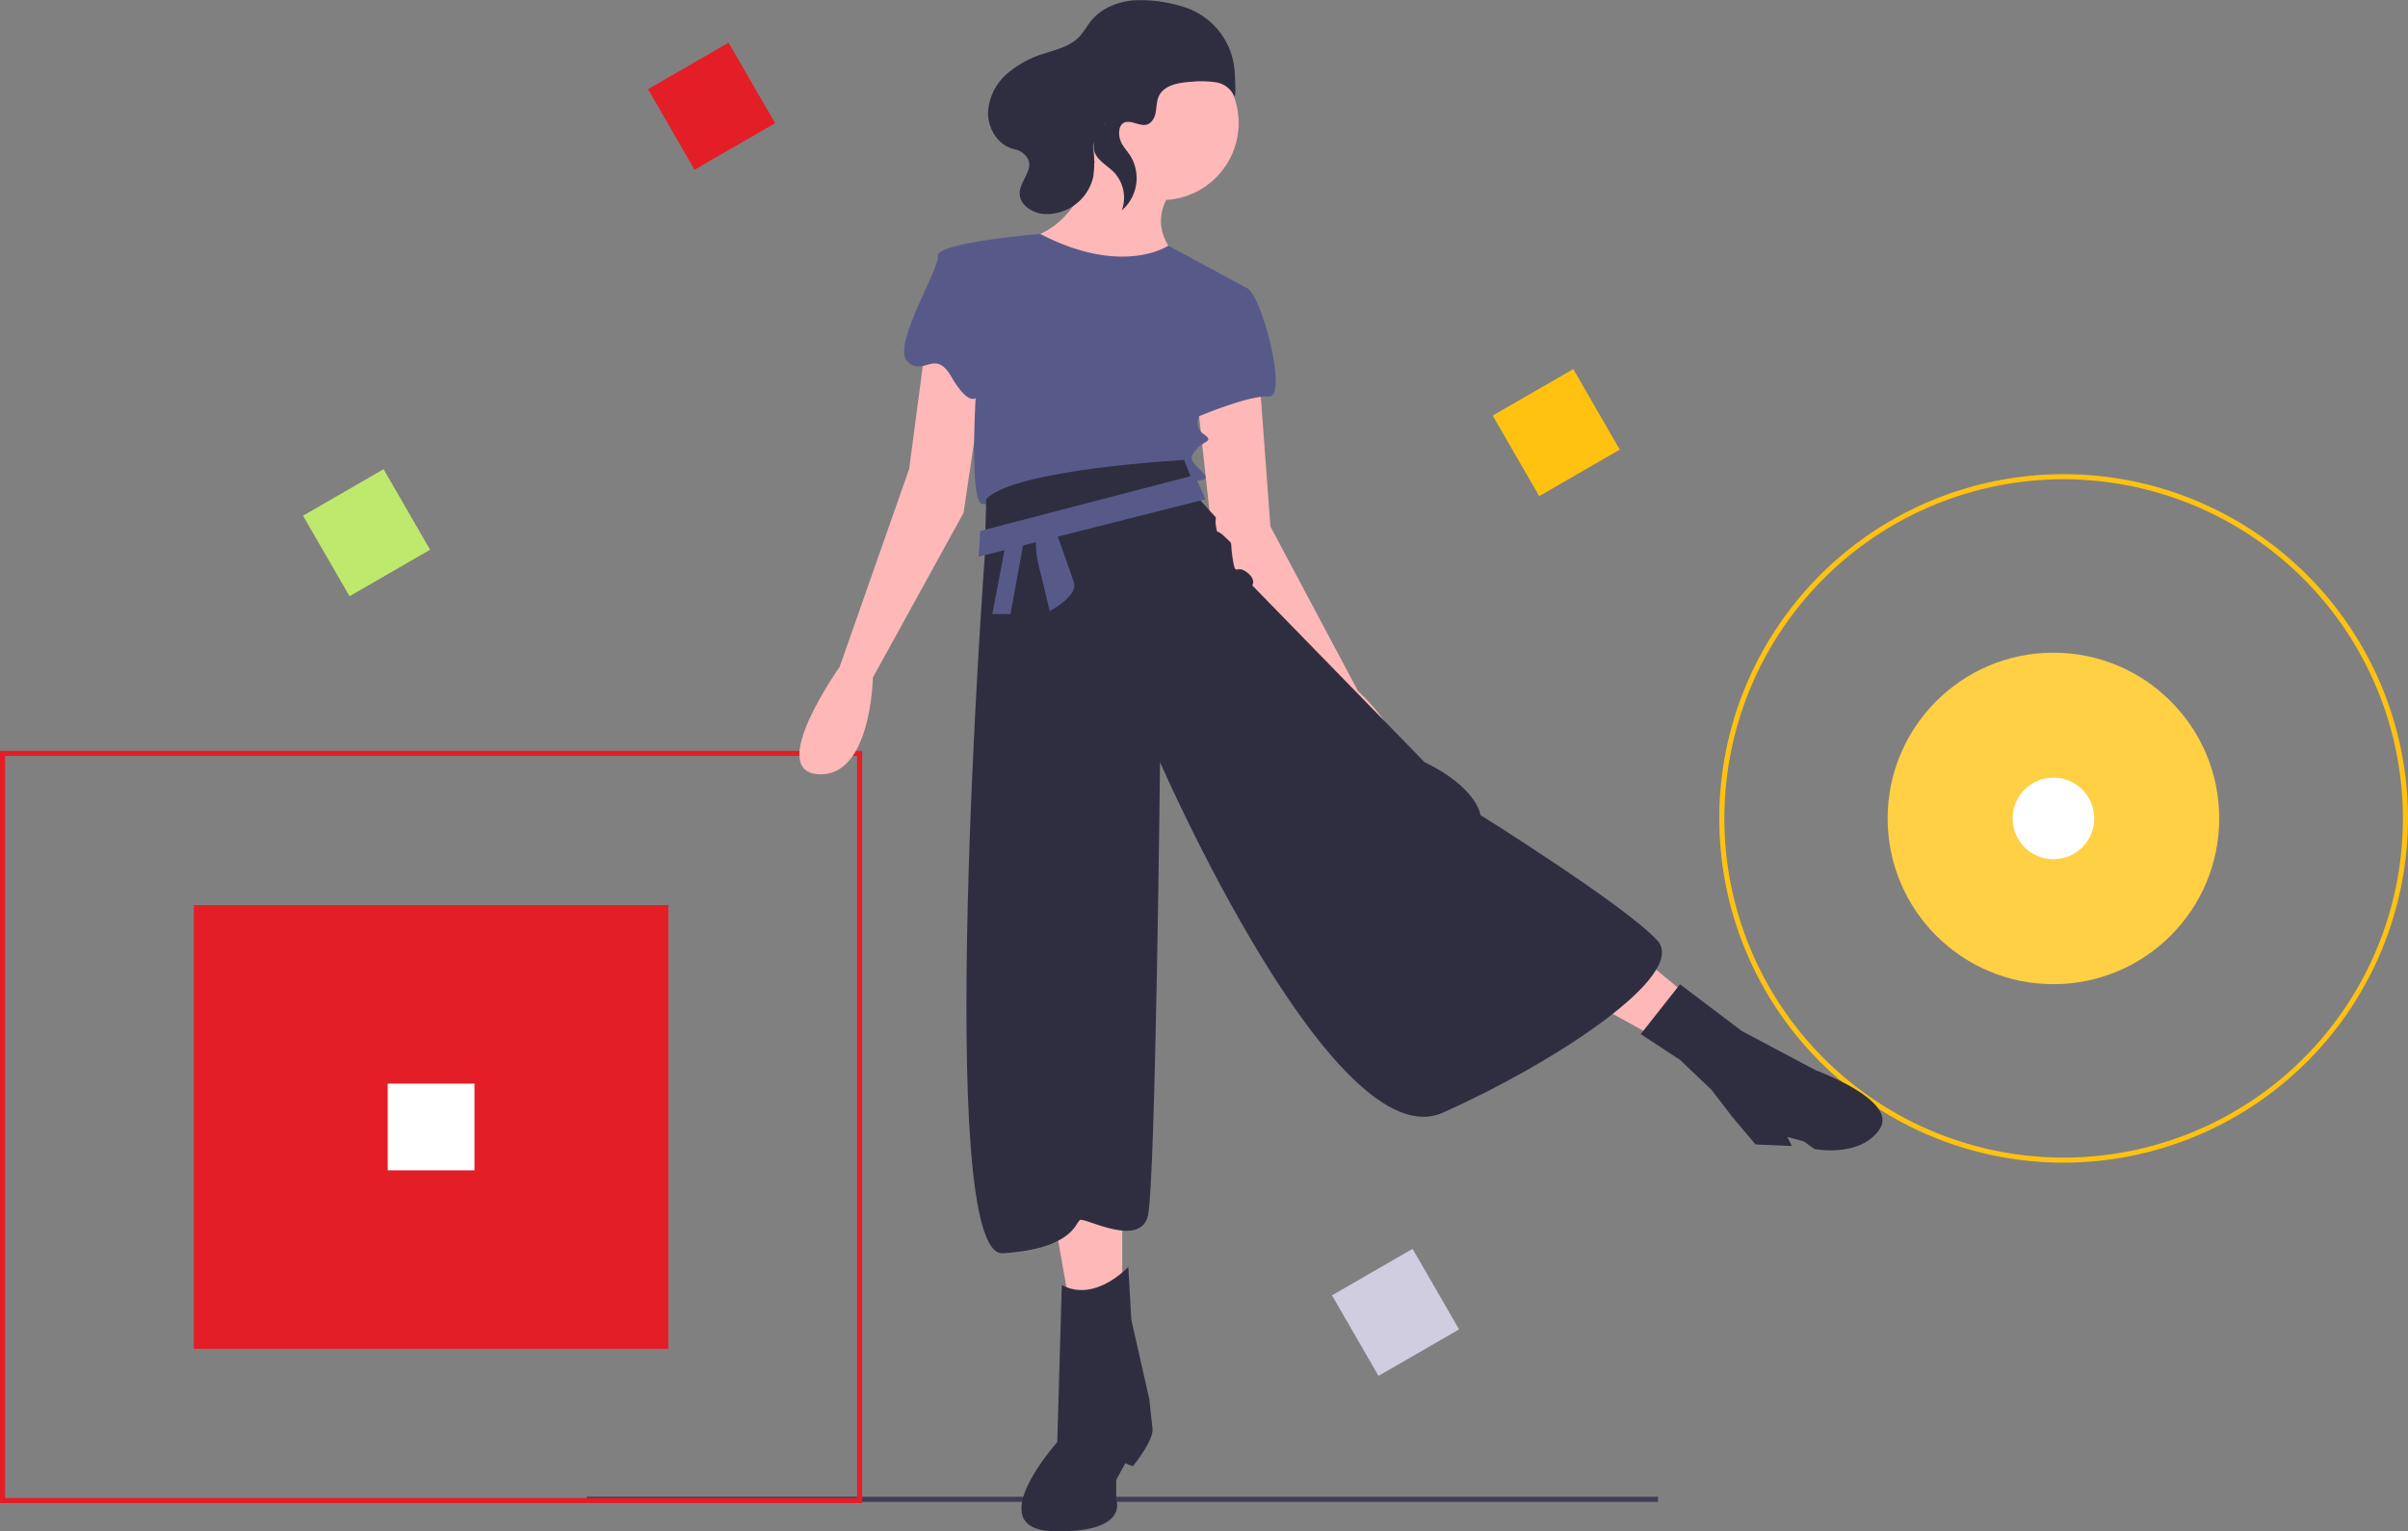 <svg xmlns="http://www.w3.org/2000/svg" width="678.494" height="431.616" viewBox="0 0 678.494 431.616">
  <rect x="0" y="0" width="678.494" height="431.616" fill="#808080" stroke="none"/>
  <g id="Grupo_1" data-name="Grupo 1" transform="translate(0 0)">
    <rect id="Retângulo_1" data-name="Retângulo 1" width="133.686" height="125.061" transform="translate(54.625 255.115)" fill="#e41e26"/>
    <rect id="Retângulo_2" data-name="Retângulo 2" width="301.872" height="1.437" transform="translate(165.311 421.864)" fill="#3f3d56"/>
    <path id="Caminho_1" data-name="Caminho 1" d="M370.935,656.218H128V444.189H370.935Zm-241.5-1.437H369.5V445.626H129.437Z" transform="translate(-128 -232.558)" fill="#e41e26"/>
    <path id="Caminho_2" data-name="Caminho 2" d="M899.03,529.75a97.03,97.03,0,1,1,97.03-97.03A97.14,97.14,0,0,1,899.03,529.75Zm0-192.623a95.593,95.593,0,1,0,95.593,95.593,95.7,95.7,0,0,0-95.593-95.593Z" transform="translate(-317.567 -202.041)" fill="#ffc211"/>
    <circle id="Elipse_1" data-name="Elipse 1" cx="46.718" cy="46.718" r="46.718" transform="translate(531.87 183.96)" fill="#ffcf44"/>
    <path id="Caminho_3" data-name="Caminho 3" d="M413.29,476.337l4.685,26.405,14.481-6.388V472.5Z" transform="translate(-116.24 -132.895)" fill="#ffb8b8"/>
    <path id="Caminho_4" data-name="Caminho 4" d="M558.54,646.542s-9.37,10.221-18.739,5.111l-1.278,44.293s-22.146,24.7-.852,25.128,17.462-8.944,17.462-8.944v-5.537l2.555-4.685,2.13.852s5.962-7.24,5.537-10.647-.852-8.092-.852-8.092l-5.111-22.572Z" transform="translate(-240.621 -289.471)" fill="#2f2e41"/>
    <path id="Caminho_5" data-name="Caminho 5" d="M632.626,371.178l18.313,15.332-9.37,11.073-23.849-13.2Z" transform="translate(-173.738 -104.396)" fill="#ffb8b8"/>
    <path id="Caminho_6" data-name="Caminho 6" d="M771.2,549.789l11.073-14.054,17.462,13.2L820.6,560.011s23.424,8.518,17.887,16.61-18.313,5.536-18.313,5.536l-2.981-2.129-4.685-1.278,1.278,2.555-10.221-.426-6.814-8.092-5.537-7.24-8.944-8.518Z" transform="translate(-308.904 -258.306)" fill="#2f2e41"/>
    <path id="Caminho_7" data-name="Caminho 7" d="M476.991,284.495l-4.685,35.349-19.591,55.792s-20.869,29.386-5.962,30.238,15.332-27.257,15.332-27.257l25.554-46.422,6.814-46Z" transform="translate(-216.141 -187.643)" fill="#ffb8b8"/>
    <path id="Caminho_8" data-name="Caminho 8" d="M614.877,299.9l2.981,40.46,24.7,46.422s17.036,15.332,7.24,20.443-18.739-20.869-18.739-20.869l-29.386-41.311L596.99,302.03Z" transform="translate(-259.906 -191.976)" fill="#ffb8b8"/>
    <circle id="Elipse_2" data-name="Elipse 2" cx="21.72" cy="21.72" r="21.72" transform="translate(305.567 12.951)" fill="#ffb8b8"/>
    <path id="Caminho_9" data-name="Caminho 9" d="M549.87,205.686s-3.833,23-20.017,26.831,28.535,16.61,41.311,4.685c0,0-8.092-7.666-1.278-17.462S549.87,205.686,549.87,205.686Z" transform="translate(-240.044 -165.477)" fill="#ffb8b8"/>
    <path id="Caminho_10" data-name="Caminho 10" d="M578.828,256.638l-21.945-11.853s-12.79,8.789-36.095-3.307c0,0-29.267,2.383-28.841,6.217s-13.2,25.553-8.518,29.812,7.666-3.833,12.351,4.259,6.814,5.962,6.814,5.962-1.7,28.535,1.7,29.812,58.347-6.814,58.347-6.814,7.24,1.278,3.833-2.129-3.833-3.833-1.7-6.388,5.111-2.129,2.129-4.259a3.869,3.869,0,0,1-1.278-5.111s14.054-5.962,19.591-5.537S583.088,257.915,578.828,256.638Z" transform="translate(-227.691 -175.544)" fill="#575a89"/>
    <path id="Caminho_11" data-name="Caminho 11" d="M512.443,341.194l-.426,16.184s-14.48,197.613,5.111,196.336,20.443-8.518,21.72-9.37,17.036,8.092,19.165-1.278S561.421,415.3,561.421,415.3s48.977,112.434,79.641,98.806,69.42-38.756,60.477-48.552-49.829-35.349-49.829-35.349-.852-7.666-15.758-14.906L587.4,365.47s1.278-1.7-1.7-3.833-2.981,1.7-3.833-3.833.426-3.407-2.129-5.962-2.13-.426-2.555-2.981.426-2.129-.426-2.981-4.259-4.685-4.259-4.685l-4.259-11.073S520.109,332.676,512.443,341.194Z" transform="translate(-234.558 -200.475)" fill="#2f2e41"/>
    <path id="Caminho_12" data-name="Caminho 12" d="M384.089,202.061,444.565,186.3l2.981,6.814L383.663,209.3Z" transform="translate(-107.908 -52.399)" fill="#575a89"/>
    <path id="Caminho_13" data-name="Caminho 13" d="M392.829,212.635,389,232.652h5.111l3.832-20.869Z" transform="translate(-109.408 -59.565)" fill="#575a89"/>
    <path id="Caminho_14" data-name="Caminho 14" d="M534.156,359.248a27.928,27.928,0,0,0,.852,8.944c1.278,5.111,2.981,12.351,2.981,12.351s8.092-4.259,6.814-8.092-5.111-14.48-5.111-14.48Z" transform="translate(-242.216 -208.308)" fill="#575a89"/>
    <path id="Caminho_15" data-name="Caminho 15" d="M561.782,183.51c1.285-1.877.722-4.486,1.642-6.567,1.445-3.268,5.7-3.938,9.271-4.153a27.325,27.325,0,0,1,7.1.191,6.817,6.817,0,0,1,4.838,3.69c.5,1.069.448-2.243.214-6.5a20.537,20.537,0,0,0-15.3-18.749l-.149-.038a38.941,38.941,0,0,0-13.188-1.537c-4.429.412-8.878,2.212-11.718,5.635-1.3,1.564-2.235,3.424-3.677,4.857-2.533,2.518-6.219,3.368-9.613,4.483a28.668,28.668,0,0,0-10.561,5.757,15.538,15.538,0,0,0-5.293,10.553c-.185,4.709,2.694,9.643,7.5,10.688a5.423,5.423,0,0,1,2.291,1.055c4.524,3.686-.826,7.3-.887,11.326-.051,3.359,3.634,5.638,6.985,5.876a13.519,13.519,0,0,0,13.72-10.368,28.181,28.181,0,0,0-.011-8.374c-.3-3.194,6.741-10.528,2.077-5.14A7.886,7.886,0,0,0,545.2,189.8c-.86,4.373,3.1,5.947,5.561,8.441a10.445,10.445,0,0,1,2.267,10.809,12.042,12.042,0,0,0,2.556-15.149c-.782-1.265-1.8-2.373-2.54-3.663-1.153-2.013-1.38-6.336,1.979-6.136C557.424,184.247,559.868,186.305,561.782,183.51Z" transform="translate(-236.942 -149.743)" fill="#2f2e41"/>
    <rect id="Retângulo_3" data-name="Retângulo 3" width="26.212" height="26.212" transform="translate(456.4 126.729) rotate(150)" fill="#ffc211"/>
    <rect id="Retângulo_8" data-name="Retângulo 8" width="26.212" height="26.212" transform="translate(218.4 34.729) rotate(150)" fill="#e41e26"/>
    <rect id="Retângulo_4" data-name="Retângulo 4" width="26.212" height="26.212" transform="translate(121.186 154.948) rotate(150)" fill="#bfe96c"/>
    <rect id="Retângulo_5" data-name="Retângulo 5" width="26.212" height="26.212" transform="translate(411.12 374.695) rotate(150)" fill="#d0cde1"/>
    <rect id="Retângulo_6" data-name="Retângulo 6" width="24.437" height="24.437" transform="translate(109.249 305.427)" fill="#fff"/>
    <circle id="Elipse_3" data-name="Elipse 3" cx="11.5" cy="11.5" r="11.5" transform="translate(567.089 219.178)" fill="#fff"/>
  </g>
</svg>
